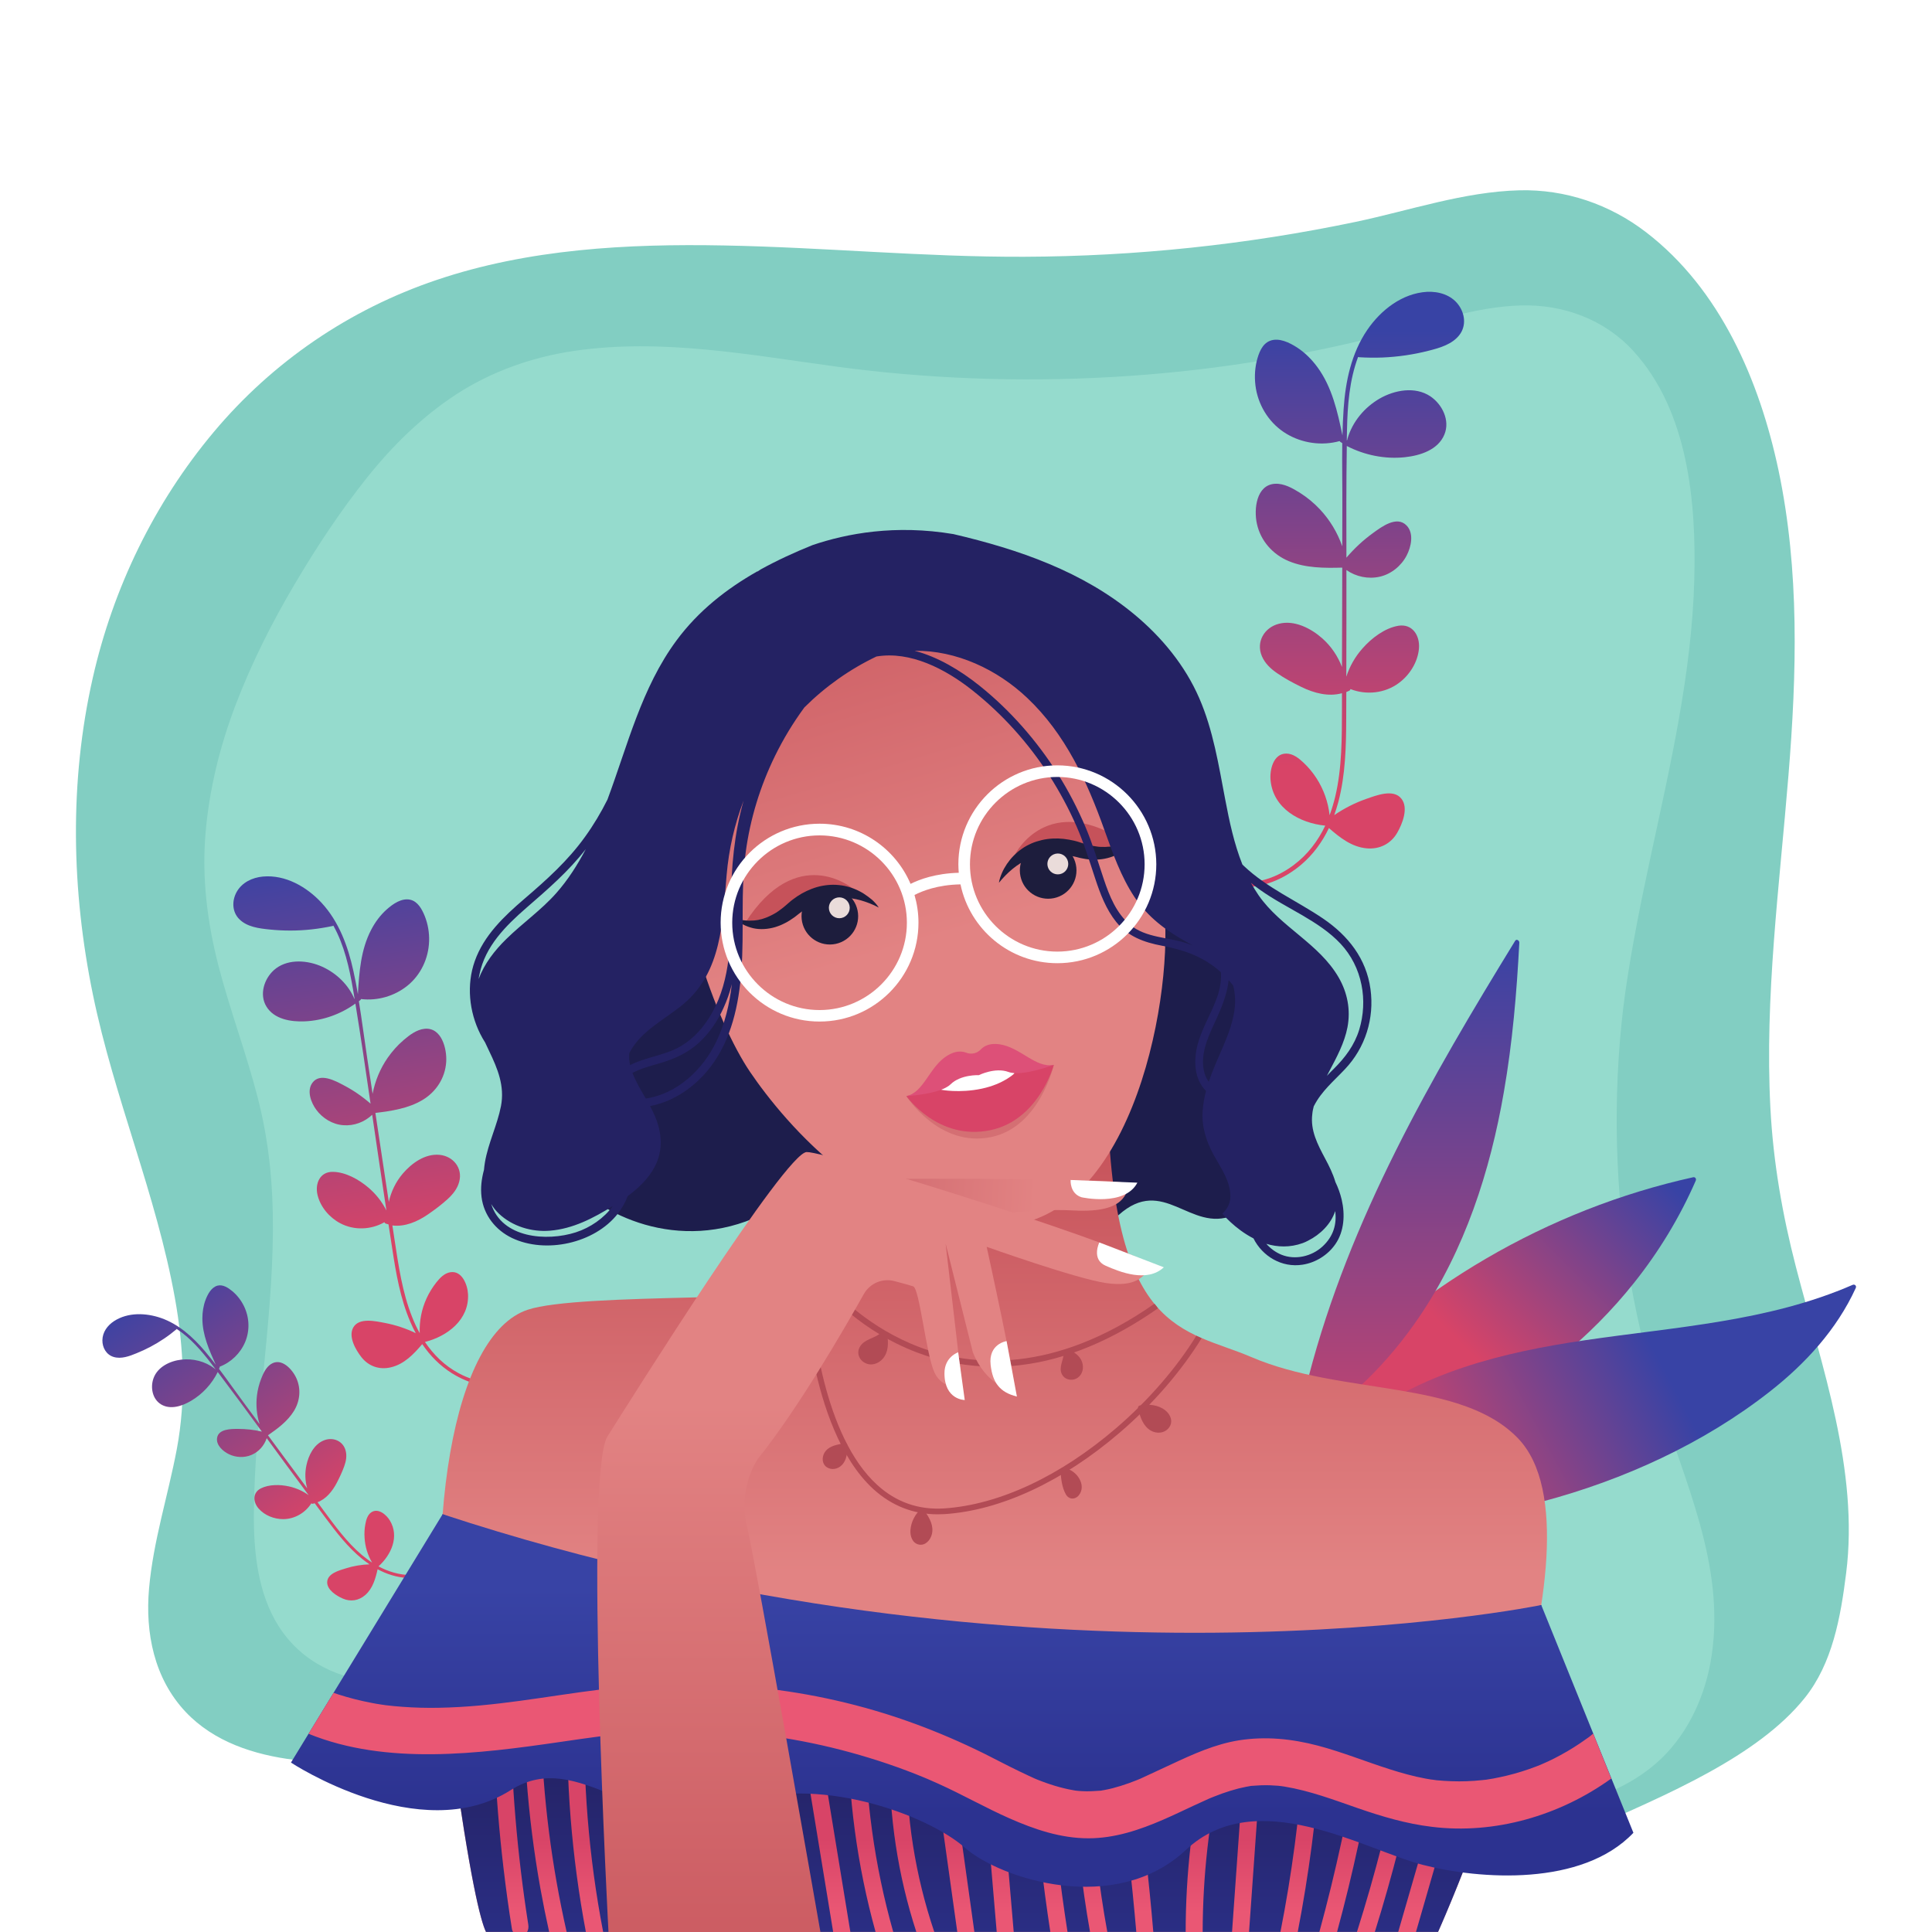 <?xml version="1.0" encoding="utf-8"?>
<!-- Generator: Adobe Illustrator 21.0.0, SVG Export Plug-In . SVG Version: 6.00 Build 0)  -->
<svg version="1.1" id="Layer_1" xmlns="http://www.w3.org/2000/svg" xmlns:xlink="http://www.w3.org/1999/xlink" x="0px" y="0px"
	 width="2000px" height="2000px" viewBox="0 0 2000 2000" style="enable-background:new 0 0 2000 2000;" xml:space="preserve">
<style type="text/css">
	.st0{fill:#FFFFFF;}
	.st1{fill:#82CEC2;}
	.st2{fill:#95DBCD;}
	.st3{fill:url(#SVGID_1_);}
	.st4{fill:url(#SVGID_2_);}
	.st5{fill:url(#SVGID_3_);}
	.st6{fill:url(#SVGID_4_);}
	.st7{fill:url(#SVGID_5_);}
	.st8{fill:url(#SVGID_6_);}
	.st9{fill:#1D1D4C;}
	.st10{fill:url(#SVGID_7_);}
	.st11{fill:url(#SVGID_8_);}
	.st12{fill:url(#SVGID_9_);}
	.st13{fill:url(#SVGID_10_);}
	.st14{fill:url(#SVGID_11_);}
	.st15{fill:#EA5774;}
	.st16{fill:#C6525A;}
	.st17{fill:#1D1D3D;}
	.st18{fill:#EADCDA;}
	.st19{fill:#D46F73;}
	.st20{fill:#D84467;}
	.st21{fill:#DD5078;}
	.st22{fill:#242263;}
	.st23{fill:#B24B55;}
	.st24{fill:url(#SVGID_12_);}
	.st25{fill:url(#SVGID_13_);}
</style>
<g>
	<rect class="st0" width="2000" height="2000"/>
	<g>
		<path class="st1" d="M1900.3,1469.2c-11.3-53.2-27.6-105.2-41.2-157.8c-14-54.1-23.5-108.6-26.4-164.5
			c-6-115.1,9.4-229.7,18.7-344.2c8.6-105,11.6-212.1-10.3-315.9c-19.6-92.6-60.2-187.4-137.1-246.4c-37.7-29-83.6-44.6-131.2-43.4
			c-57.5,1.5-113.5,20.9-169.5,32.7c-112.8,23.6-227.8,35.7-343,36.1c-103.8,0.4-207.2-9.8-310.9-11.7
			c-99.9-1.9-202.3,3.5-297.7,35.8c-90,30.4-169.4,84.5-230.5,157.4c-61.5,73.4-104.1,161.3-125.2,254.6
			c-24.4,107.6-22,220,0.2,327.8c21.9,106.5,65.7,207.2,84.9,314.3c9.3,51.6,11.6,104.6,1.9,156.3c-9.1,48.1-24.4,95.1-28.7,144.1
			c-4.1,46.1,5.3,93.1,37.8,127.7c29.4,31.2,71.1,44.5,112.5,49.7c45.5,5.7,91.4,1,136.9-3.1c58.7-5.2,117.3-11,175.8-17.2
			c21.2-2.3,42.3-4.6,63.4-7c1.2,4.6,4.4,8.6,10.2,10.4c111.9,35.7,227.9,10.1,340,45c107.6,33.5,215.4,49.6,328.2,58
			c105,7.8,186.7,29.5,283.6-13.4c83.1-36.8,176.6-75.9,225.4-136.6c28.8-35.8,37.3-83.6,43-129.2
			C1917.9,1575.3,1911.4,1521.3,1900.3,1469.2z"/>
		<path class="st2" d="M1716.4,1445.3c-28-91.5-42-182.6-42.8-277.8c-0.4-46.4,2.7-96.7,8.9-140.3c6.7-47.4,16.4-94.4,26.4-141.2
			c20.2-94,42.3-188.7,45-285.2c2.2-80.6-6.1-175.3-63.3-237.7c-29.9-32.6-72.6-48.2-116.4-46.9c-47.9,1.4-93.8,18.2-139.7,30
			c-94.2,24.2-187.1,38.6-283.6,44.1c-48.2,2.7-96.5,3.2-144.7,1.3c-24.4-0.9-48.7-2.5-73-4.6c-11.9-1-23.8-2.2-35.7-3.6
			c-5.7-0.6-11.4-1.3-17.1-2c-2.8-0.4-5.7-0.7-8.5-1.1c-0.9-0.1-6.2-0.8-6-0.8C776,367.4,685.4,350,594.6,363.2
			c-43.2,6.3-85.4,21.1-122.1,44.9c-35.6,23.2-66.2,53.3-92.6,86.4c-27.6,34.6-52.1,71.7-74.6,109.8c-23.7,40-44.6,81.5-61.2,124.9
			c-16.3,42.7-27.4,87.3-31.3,133c-4,46.6,1.8,93,13.5,138.1c11.8,45.4,28.4,89.4,40.2,134.8c12,46.4,16.3,91,16,139.5
			c-0.6,97.7-19,194.3-19.7,292c-0.3,39.7,4,83,25.9,117.2c23.6,36.9,63,55.5,106,57.5c38,1.8,76.1-8.1,112.1-19.4
			c14.8-0.1,29.6,0.5,44.3,1.5c23.6,1.7,42,4,64.4,7.9c45.9,7.9,91,19.7,135.7,32.9c91,27,180.2,59.8,272.6,82
			c95.1,22.9,192.6,36.7,290.3,41.3c48.8,2.3,97.6,2.2,146.4-0.2c47.4-2.4,95.3-6.1,142.1-14.2c42.5-7.4,85-22,116.8-52.3
			c29.3-28,46.6-67.3,52.5-107C1786,1619.3,1743.4,1533.3,1716.4,1445.3z"/>
		<linearGradient id="SVGID_1_" gradientUnits="userSpaceOnUse" x1="1709.247" y1="1205.743" x2="1518.371" y2="1396.618">
			<stop  offset="0" style="stop-color:#3843A5"/>
			<stop  offset="1" style="stop-color:#D84467"/>
		</linearGradient>
		<path class="st3" d="M1752.7,1218.7c-75.2,16.6-147.7,45.3-214.2,84.1c-66.3,38.7-126.8,87.5-178.4,144.2
			c-29,31.9-55.3,66.3-78.3,102.8c-1.7,2.7,2.5,5.1,4.2,2.5c7.6-12.1,15.7-24,24-35.7c-0.1,1.3,0.7,2.6,2.3,2.6
			c73-1.6,145.1-20.7,210.2-53.8c65.3-33.2,123.6-80.3,169.2-137.6c25.7-32.3,47.2-67.7,63.7-105.5
			C1756.3,1220.3,1754.9,1218.2,1752.7,1218.7z"/>
		<linearGradient id="SVGID_2_" gradientUnits="userSpaceOnUse" x1="1717.235" y1="1406.397" x2="1462.153" y2="1542.239">
			<stop  offset="0" style="stop-color:#3843A5"/>
			<stop  offset="1" style="stop-color:#D84467"/>
		</linearGradient>
		<path class="st4" d="M1917.8,1330.1c-87.2,38-183.3,43.5-276.3,57.2c-85.4,12.5-172.6,33.4-240.9,89
			c-30.4,24.8-55.7,55.8-71.3,91.8c-0.5-0.1-0.9-0.1-1.4-0.2c-2.9-0.4-3.1,3.9-0.5,4.8c-0.7,1.8-1.5,3.7-2.2,5.6
			c-1.1,2.9,3.6,4.2,4.7,1.3c0.8-2.1,1.6-4.2,2.4-6.2c88.2,10.6,178.2,3.9,264-18.9c84.3-22.4,167.2-60.1,236-114.1
			c36.7-28.8,69.1-64.1,88.7-106.9C1922.2,1331.2,1920.1,1329.1,1917.8,1330.1z"/>
		<linearGradient id="SVGID_3_" gradientUnits="userSpaceOnUse" x1="1436.272" y1="972.953" x2="1436.272" y2="1567.221">
			<stop  offset="0" style="stop-color:#3843A5"/>
			<stop  offset="1" style="stop-color:#D84467"/>
		</linearGradient>
		<path class="st5" d="M1572.8,975.8c0.1-2.1-2.9-4.2-4.3-1.9c-43.7,71.2-86.5,143-123.8,217.8c-37.2,74.5-68.8,152-89.8,232.7
			c-4.6,17.6-8.6,35.3-12.1,53.1c-13.4,7.7-27.3,14.6-41.7,20.3c-2.9,1.2-1.1,5.7,1.8,4.5c13.4-5.3,26.2-11.5,38.7-18.5
			c-5,26.7-8.7,53.7-11,80.8c-0.3,3.1,4.6,3.8,4.8,0.7c2.4-28.5,6.3-56.7,11.7-84.7c49-28.9,90.2-70.3,122.2-117.5
			c47.1-69.5,73.3-150.5,87.5-232.7C1565.7,1079.3,1570.1,1027.6,1572.8,975.8z"/>
		
			<linearGradient id="SVGID_4_" gradientUnits="userSpaceOnUse" x1="419.746" y1="886.705" x2="419.746" y2="1299.616" gradientTransform="matrix(0.989 -0.146 0.146 0.989 -197.792 61.583)">
			<stop  offset="0" style="stop-color:#3843A5"/>
			<stop  offset="1" style="stop-color:#D84467"/>
		</linearGradient>
		<path class="st6" d="M540.8,1424.8c-21,11.1-45.7,7.7-66.1-3.3c-14.5-7.8-25.9-19.1-34.8-32.3c23.3-5.9,45.9-23.1,44.6-49.5
			c-0.5-9.7-6.2-24.6-18.3-22.7c-6.3,1-11,6.1-14.7,10.8c-3.9,5-7.3,10.5-9.9,16.2c-5.2,11.3-7.6,23.7-7.1,36.1
			c-2.9-5.2-5.5-10.7-7.7-16.3c-10.4-25.9-14.3-53.9-18.5-81.3c-0.7-4.6-1.4-9.2-2.1-13.9c13.1,1.6,26-4,36.9-11.5
			c7.1-4.9,14.2-10.2,20.5-16c5.3-4.9,10-10.7,11.8-17.9c3.7-14-6.2-26.3-20.3-27.7c-15-1.5-29.1,8.7-38.3,19.6
			c-7.1,8.4-12,18.5-14.3,29.2c-2.8-18.5-5.6-37.1-8.4-55.6c-1.8-12.2-3.7-24.4-5.5-36.6c16.6-2,34-4.6,48.6-13.3
			c14.2-8.4,23.6-22.8,24.7-39.4c0.9-13.6-4.7-36.1-22.3-34.4c-8.3,0.8-15.7,6.5-21.8,11.7c-6.2,5.3-11.7,11.5-16.4,18.2
			c-7.8,11.2-13.1,24-15.7,37.4c-1.8-12.2-3.7-24.4-5.5-36.5c-3-19.7-5.5-39.6-8.7-59.3c0.5-0.4,1-0.8,1.5-1.2
			c0.4-0.3,0.6-0.7,0.7-1.1c17.2,2.1,34.9-3.1,48.3-14c13.7-11.2,21.6-28.1,22.2-45.8c0.3-8.9-1.2-17.8-4.5-26.1
			c-2.8-6.9-7.1-15.1-15-16.9c-8.9-2-17.9,4.3-24.2,9.9c-6.7,5.9-12.1,13.2-16.2,21.1c-10.8,20.5-12.5,44-13.8,66.8
			c-1.4-8.1-2.9-16.2-4.7-24.2c-5.6-25.5-14.9-50.9-32.9-70.4c-15.3-16.5-37.4-29.3-60.7-27.2c-11,1-21.8,6.1-27.3,16.1
			c-5,9.1-4.7,20.7,3,28.2c8,7.9,20.3,9.4,31,10.5c14.5,1.5,29.2,1.5,43.7-0.1c7.3-0.8,14.5-2,21.7-3.5c0.3-0.1,0.6-0.2,0.8-0.4
			c11.3,20.3,16.5,43.6,20.4,66.3c0.5,3.2,1.1,6.4,1.6,9.6c-0.2-0.3-0.4-0.5-0.7-0.8c0-0.3-0.1-0.5-0.2-0.8
			c-7-15.1-20.2-26.9-35.6-33c-15-5.9-34.4-6.6-47.1,4.8c-10.1,9.1-15.2,25.2-7.8,37.5c8,13.4,25.5,16.1,39.7,15.5
			c18.9-0.8,37.2-7.4,52.5-18.4c5.6,34.5,10.7,69,15.7,103.6c-8.5-7.4-17.9-13.9-27.9-19.1c-8.7-4.6-24.5-13.2-32.3-2.5
			c-6.1,8.3-1.4,20.6,4,27.9c6.5,8.9,16.9,15.2,27.9,16c11.1,0.9,22-3.2,30-10.8c2.3,16.1,4.7,32.2,7.1,48.3
			c2.5,16.9,5.1,33.8,7.6,50.8c-4.6-9.2-11.1-17.4-19-24c-9.7-8.2-23.3-15.8-36.3-16c-13.5-0.3-18.8,12.1-16,23.9
			c3,12.5,12.3,23.4,23.5,29.3c14.3,7.6,31.9,6.9,45.8-1.1c0.1,0.6,0.5,1.1,1.2,1.4c1,0.3,2,0.6,3,0.9c1.2,8.3,2.5,16.5,3.8,24.8
			c3.9,25.8,8.4,51.9,18.7,76c1.7,4,3.6,8,5.7,11.8c-10.1-4.9-20.9-8.5-32-10.6c-9.5-1.8-26.7-5.9-32.7,4.7
			c-5.4,9.6,2.6,23.3,8.5,30.8c7.5,9.5,18.8,13.3,30.6,10.4c13.7-3.3,23.5-13.6,32.3-24c8.1,12,18.3,22.4,30.9,30.3
			c17.8,11,39.8,17.1,60.5,11.9c5-1.2,9.7-3.1,14.2-5.5C544.7,1427.3,543.1,1423.6,540.8,1424.8z"/>
		
			<linearGradient id="SVGID_5_" gradientUnits="userSpaceOnUse" x1="279.218" y1="1263.86" x2="279.218" y2="1566.296" gradientTransform="matrix(0.806 -0.592 0.592 0.806 -816.933 468.623)">
			<stop  offset="0" style="stop-color:#3843A5"/>
			<stop  offset="1" style="stop-color:#D84467"/>
		</linearGradient>
		<path class="st7" d="M469.3,1610c-9.8,14.4-26.9,20.7-43.9,20.5c-12-0.1-23.3-3.5-33.6-9c13.1-11.8,21.8-30.7,11.9-47.3
			c-3.6-6.1-12.4-13.8-19.7-8.4c-3.7,2.8-5,7.7-5.8,12.1c-0.9,4.6-1.1,9.3-0.8,13.9c0.5,9.1,3.2,18,7.8,25.8
			c-3.7-2.4-7.2-5.1-10.6-7.9c-15.6-13.2-27.7-30-39.8-46.3c-2-2.8-4.1-5.5-6.1-8.3c9-3.4,15.4-11.5,19.9-20
			c2.9-5.6,5.7-11.5,7.8-17.4c1.8-5,2.8-10.4,1.5-15.6c-2.4-10.3-13-14.9-22.7-11c-10.2,4.1-15.9,15.6-18,25.8
			c-1.7,7.9-1.4,16.1,0.8,23.8c-8.2-11-16.3-22.1-24.5-33.1c-5.4-7.3-10.7-14.6-16.1-21.8c10.1-7,20.4-14.6,26.9-25.2
			c6.3-10.3,7.5-22.8,2.5-33.9c-4.1-9.1-15.4-21.7-26.3-14.6c-5.1,3.3-8,9.6-10.1,15.1c-2.2,5.6-3.7,11.5-4.4,17.4
			c-1.2,9.9-0.3,20,2.7,29.6c-5.4-7.3-10.7-14.5-16.1-21.8c-8.7-11.7-17.1-23.8-25.9-35.4c0.2-0.4,0.4-0.8,0.6-1.3
			c0.1-0.3,0.2-0.6,0.1-0.9c11.8-4.5,21.5-13.9,26.4-25.6c5-12,4.4-25.6-1.3-37.2c-2.9-5.9-6.9-11.1-11.9-15.3
			c-4.2-3.5-9.8-7.3-15.5-5.8c-6.4,1.8-10.1,8.9-12.3,14.7c-2.3,6.1-3.3,12.7-3.3,19.2c0,17,7,32.8,13.9,48
			c-3.7-4.8-7.4-9.5-11.3-14.1c-12.4-14.6-27.1-27.9-45.4-34.3c-15.6-5.4-34.3-6.1-48.6,3.2c-6.8,4.4-12,11.4-12.1,19.8
			c-0.1,7.6,4,15,11.6,17.3c7.9,2.4,16.4-0.8,23.7-3.8c9.9-4,19.4-9,28.3-15c4.5-3,8.7-6.2,12.9-9.7c0.2-0.2,0.3-0.3,0.4-0.5
			c14.2,9.3,25.6,22.6,35.9,36c1.5,1.9,2.9,3.8,4.3,5.7c-0.2-0.1-0.5-0.2-0.7-0.3c-0.1-0.2-0.2-0.3-0.4-0.5
			c-9.7-7.4-22.3-10.5-34.3-9.1c-11.7,1.3-24.6,7.5-28.8,19.3c-3.4,9.4-1.2,21.5,7.8,27c9.8,5.9,22,1.7,31-3.6
			c11.9-7,21.6-17.5,27.7-29.9c15.4,20.4,30.6,41,45.7,61.7c-8.1-1.9-16.3-2.8-24.6-2.8c-7.2,0-20.4-0.1-21.8,9.4
			c-1.1,7.5,6.2,13.8,12.1,16.7c7.3,3.6,16.1,4,23.6,0.8c7.5-3.2,13.1-9.6,15.7-17.3c7,9.6,14.1,19.2,21.1,28.8
			c7.4,10.1,14.9,20.2,22.3,30.2c-6.1-4.4-13.1-7.5-20.5-9.1c-9.1-2-20.5-2.2-29,2.1c-8.8,4.5-8.1,14.3-2.2,20.9
			c6.2,7.1,16,10.9,25.3,10.9c11.8,0,23-6.5,29.2-16.4c0.3,0.3,0.7,0.6,1.3,0.5c0.8-0.1,1.5-0.3,2.2-0.5c3.6,4.9,7.3,9.8,10.9,14.7
			c11.4,15.3,23.2,30.7,38.1,42.8c2.5,2,5.1,3.9,7.7,5.7c-8.3,0.3-16.4,1.6-24.3,4.1c-6.8,2.1-19.3,5.3-19.5,14.3
			c-0.2,8.1,9.7,14.2,16.1,17c8.1,3.6,16.7,2.2,23.4-3.7c7.7-6.8,10.5-16.9,12.7-26.6c9.4,5,19.5,8.3,30.4,9
			c15.3,1,31.6-2.6,43.2-13c2.8-2.5,5.2-5.3,7.3-8.4C472.7,1610.2,470.4,1608.4,469.3,1610z"/>
		<linearGradient id="SVGID_6_" gradientUnits="userSpaceOnUse" x1="1390.323" y1="342.104" x2="1390.323" y2="793.393">
			<stop  offset="0" style="stop-color:#3843A5"/>
			<stop  offset="1" style="stop-color:#D84467"/>
		</linearGradient>
		<path class="st8" d="M1266.4,914.2c5.3,1.9,10.8,3.1,16.4,3.7c23.4,2.3,46.5-7.9,64.1-22.7c12.5-10.6,21.9-23.6,28.8-38
			c11.3,9.9,23.6,19.6,39.1,21c13.3,1.2,25.1-4.7,31.7-16.3c5.2-9.1,11.8-25.4,4.3-35c-8.2-10.7-26.3-3.4-36.4,0.1
			c-11.8,4.1-22.9,9.8-33.2,16.8c1.6-4.5,3-9.1,4.3-13.8c7.3-28,8-57.2,8.1-86c0-9.2,0.1-18.4,0.1-27.6c1-0.4,2.1-0.9,3.1-1.4
			c0.8-0.4,1.1-1,1.1-1.7c16.5,6.5,35.8,4.4,50.1-6.2c11.3-8.3,19.7-21.7,20.9-35.8c1.1-13.3-6.7-25.9-21.4-23.5
			c-14.1,2.4-27.8,12.9-37,23.4c-7.6,8.5-13.3,18.5-16.8,29.3c0-18.9,0.1-37.7,0.1-56.6c0-17.9,0-35.9,0-53.8
			c9.9,6.9,22.5,9.6,34.5,6.9c11.9-2.7,22.3-11.2,27.9-22c4.6-8.9,7.8-23-0.2-31.1c-10.2-10.4-26,1.6-34.8,8
			c-10.1,7.3-19.3,15.9-27.4,25.4c-0.1-38.5-0.2-77.1,0.4-115.6c18.4,9.5,39.5,13.8,60.2,11.6c15.7-1.7,34.2-7.5,40.8-23.4
			c6.1-14.6-2.1-31.3-14.6-39.7c-15.7-10.4-36.8-6.5-52.2,2.3c-15.9,9.1-28.4,24.1-33.5,41.7c-0.1,0.3-0.1,0.6-0.1,0.9
			c-0.2,0.3-0.4,0.6-0.6,0.9c0.1-3.6,0.1-7.2,0.2-10.8c0.5-25.4,2.5-51.7,11.5-75.7c0.3,0.1,0.6,0.2,1,0.3
			c8.1,0.5,16.2,0.6,24.2,0.3c16.1-0.7,32.1-3,47.7-7c11.5-2.9,24.6-6.6,32.1-16.5c7.2-9.5,5.6-22.1-1.3-31.3
			c-7.5-10-20.2-13.8-32.4-13.2c-25.7,1.5-47.8,18.9-61.8,39.4c-16.5,24.2-22.6,53.3-24.5,82.1c-0.6,9-1,18.1-1.2,27.1
			c-5.1-24.6-10.8-50-25.9-70.6c-5.8-7.9-12.8-15-21.1-20.4c-7.8-5-18.7-10.5-28-6.9c-8.3,3.2-11.7,12.9-13.7,20.8
			c-2.3,9.5-2.5,19.5-0.8,29.2c3.5,19.2,14.9,36.3,31.6,46.3c16.4,9.8,36.6,12.6,55,7.5c0.2,0.4,0.5,0.8,0.9,1
			c0.6,0.4,1.2,0.7,1.8,1.1c-0.3,22.1,0.2,44.2,0.1,66.1c0,13.6-0.1,27.2-0.1,40.8c-4.9-14.2-12.8-27.3-23.1-38.3
			c-6.2-6.6-13.2-12.4-20.8-17.2c-7.5-4.7-16.5-9.8-25.7-9.3c-19.5,1.1-22,26.5-18.8,41.2c3.8,17.9,16.5,32.1,33.3,39
			c17.3,7.1,36.7,7.1,55.1,6.6c0,13.6-0.1,27.2-0.1,40.9c-0.1,20.7-0.1,41.3-0.2,62c-4.3-11.3-11.2-21.5-20.3-29.6
			c-11.7-10.4-28.9-19.3-44.9-15.2c-15.2,3.8-24,18.8-17.7,33.6c3.2,7.5,9.2,13.1,15.8,17.6c7.8,5.4,16.4,10,25,14.2
			c13.1,6.4,28,10.4,42.1,6.5c0,5.2,0,10.3,0,15.5c-0.1,30.6,0.1,61.8-7,91.7c-1.6,6.5-3.5,12.9-5.8,19.1
			c-1.5-13.6-6.1-26.7-13.6-38.3c-3.8-5.9-8.3-11.3-13.4-16.1c-4.8-4.5-10.8-9.4-17.8-9.4c-13.6-0.1-17.4,17.2-16.3,27.8
			c2.8,29,30.2,44.2,56.6,46.8c-7.6,15.9-18.2,30-32.8,40.9c-20.4,15.3-46.8,23-71.6,14.2C1264.9,909,1263.7,913.3,1266.4,914.2z"/>
		<g>
			<path class="st9" d="M766.5,745.3c0,6.6-87.6,216.7-87.6,216.7l-76.8,118.6c0,0-46.9,97-14.8,136.8s115.2,80.9,200.7,40.4
				s107.2,42.4,190.4,37.6c83.2-4.8,133.2,4,179.6-37.6s74,18.5,118.4,0.4c44.4-18,63.6-184.8,66-188.4
				c2.4-3.6-58.8-130.9-58.8-130.9l-163.2-274.8l-293.6-28.7L766.5,745.3z"/>
			<linearGradient id="SVGID_7_" gradientUnits="userSpaceOnUse" x1="1028.471" y1="1629.532" x2="1028.471" y2="1174.327">
				<stop  offset="0" style="stop-color:#E28383"/>
				<stop  offset="1" style="stop-color:#C6525A"/>
			</linearGradient>
			<path class="st10" d="M1571.4,1488.9c-59.3-61.5-182.4-43.9-276.1-84.1c-69.4-29.8-145.7-21.8-149-276.5l-294.5,44.5
				c0,0,40.6,142.3,15.2,158.8s-266.9,6.1-320.9,24.3c-76.4,25.7-111.1,217.4-78.1,455.6c18.5,133.1,29.2,176.3,35.1,188.5h13.7l0,0
				h971.8C1488.7,2000,1671.7,1593,1571.4,1488.9z"/>
			<linearGradient id="SVGID_8_" gradientUnits="userSpaceOnUse" x1="1025.494" y1="1809.59" x2="1025.494" y2="2069.45">
				<stop  offset="0" style="stop-color:#242263"/>
				<stop  offset="1" style="stop-color:#2C3290"/>
			</linearGradient>
			<path class="st11" d="M458.2,1567.5c-5.5,70.3-2.7,153.8,9.8,243.9c18.5,133.1,29.2,176.3,35.1,188.5h6.3h12.1h967.2
				c0,0,83.5-185.7,106.8-338.4C1106.8,1859.3,503.1,1588.3,458.2,1567.5z"/>
			<linearGradient id="SVGID_9_" gradientUnits="userSpaceOnUse" x1="1011.195" y1="1903.737" x2="1011.195" y2="1980.109">
				<stop  offset="0" style="stop-color:#D84467"/>
				<stop  offset="1" style="stop-color:#EA5774"/>
			</linearGradient>
			<path class="st12" d="M924.7,2000h-18.3c-19.1-68.9-28.7-140.3-28.4-211.8c0-11.4,17.7-11.4,17.6,0
				C895.4,1859.9,905.2,1931.1,924.7,2000z M846.3,1792.3c-0.8-4.7-6.6-7.3-10.9-6.2c-5,1.4-6.9,6.1-6.2,10.9
				c11.1,67.7,22.2,135.3,33.3,203h17.8C869,1930.8,857.7,1861.6,846.3,1792.3z M1034.6,1826.4c-1-11.2-18.6-11.3-17.6,0
				c4.9,57.9,9.9,115.7,14.8,173.6h17.6C1044.4,1942.1,1039.5,1884.3,1034.6,1826.4z M1087.3,1846c-0.8-11.3-18.5-11.3-17.6,0
				c3.9,51.5,9.8,102.9,17.6,154h17.8C1097.1,1948.9,1091.2,1897.5,1087.3,1846z M983.4,1818.9c-0.7-4.7-6.7-7.3-10.9-6.2
				c-5.1,1.4-6.8,6.1-6.2,10.9c8.2,58.8,16.4,117.6,24.7,176.5h17.7C1000.3,1939.6,991.9,1879.2,983.4,1818.9z M938.6,1818
				c0.2-11.4-17.5-11.4-17.6,0c-0.9,61.7,8.5,123.4,27.6,182h18.6C947.4,1941.5,937.7,1879.9,938.6,1818z M546.9,1992.5
				c-11.5-73.2-17.7-147.2-18.6-221.3c-0.2-21.3,0-42.7,0.6-64c0.3-11.4-17.3-11.3-17.6,0c-2.2,75.6,1,151.3,9.9,226.4
				c2.5,21.3,5.4,42.5,8.8,63.6c0.2,1,0.6,2,1.2,2.8h14.4C546.9,1997.9,547.3,1995.2,546.9,1992.5z M605.3,1763.4
				c0.3-11.4-17.3-11.3-17.6,0c-2.3,79.3,4.1,158.7,18.8,236.6h17.9C609.4,1922.1,603,1842.7,605.3,1763.4z M560.1,1790.6
				c-0.6-21.7-0.5-43.5,0.1-65.2c0.4-11.4-17.3-11.3-17.6,0c-2.4,77,3.3,154.2,16.9,230c2.7,14.9,5.7,29.8,9,44.6h18.1
				C571,1931.2,562.1,1861.1,560.1,1790.6z M1423.9,1815.3c0.8-4.7-1.2-9.5-6.2-10.9c-4.2-1.2-10.1,1.4-10.9,6.2
				c-10.3,63.8-24,127-41,189.4h18.3C1400.6,1939.2,1413.9,1877.5,1423.9,1815.3z M1468.6,1822.2c2.2-11.1-14.8-15.8-17-4.7
				c-12.3,61.6-28,122.6-46.9,182.5h18.5C1441.4,1941.6,1456.6,1882.3,1468.6,1822.2z M1511.4,1842.1c3.2-10.9-13.9-15.6-17-4.7
				c-15.7,54.2-31.3,108.4-47,162.6h18.4C1481,1947.4,1496.2,1894.8,1511.4,1842.1z M1367,1819.7c0.8-11.3-16.9-11.3-17.6,0
				c-4.2,60.6-12.2,120.8-23.9,180.3h17.9C1354.9,1940.4,1362.8,1880.2,1367,1819.7z M1305.9,1818c0.8-11.3-16.8-11.3-17.6,0
				c-4.3,60.7-8.6,121.3-12.9,182h17.6C1297.3,1939.3,1301.6,1878.7,1305.9,1818z M1129.2,1851.1c-0.6-11.3-18.2-11.4-17.6,0
				c2.5,49.9,8.1,99.7,16.8,148.9h17.9C1137.3,1950.8,1131.7,1901.1,1129.2,1851.1z M1174.9,1833.8c-0.7-4.7-6.7-7.3-10.9-6.2
				c-5.1,1.4-6.8,6.1-6.2,10.9c7.7,53.7,13.8,107.5,18.5,161.5h17.6C1189.2,1944.4,1182.8,1889,1174.9,1833.8z M1264.3,1828.3
				c2.5-11.1-14.5-15.8-17-4.7c-13.2,57.9-19.9,117.1-19.9,176.4h17.6C1245.1,1942.3,1251.5,1884.7,1264.3,1828.3z"/>
			<linearGradient id="SVGID_10_" gradientUnits="userSpaceOnUse" x1="973.022" y1="970.186" x2="834.605" y2="500.436">
				<stop  offset="0" style="stop-color:#E28383"/>
				<stop  offset="1" style="stop-color:#C6525A"/>
			</linearGradient>
			<path class="st13" d="M1032.8,592.3c-97.8-33-206.2-2.4-272.7,73.9c-31.1,35.6-58.5,81.7-61.4,134.7
				c-6.9,127.5,43.5,258.3,77.8,308.8c34.3,50.6,138.4,178,272.3,158.3c133.9-19.8,169.3-265,154.5-339.7s-38.9-284.5-159-331.8
				C1040.5,595,1036.6,593.6,1032.8,592.3z"/>
			<linearGradient id="SVGID_11_" gradientUnits="userSpaceOnUse" x1="996.042" y1="1642.926" x2="996.042" y2="1877.559">
				<stop  offset="0" style="stop-color:#3843A5"/>
				<stop  offset="1" style="stop-color:#2C3290"/>
			</linearGradient>
			<path class="st14" d="M458.2,1567.5l-157,257.1c0,0,133.4,88.2,227.2,28.7c72.5-46.1,132.2,53.3,229.4,15.4
				c86.8-33.8,203.1,10.6,240.6,43.7c37.5,33.1,156.5,71,229.3,2.6c72.8-68.4,185.3,0,244.8,15.4s165.4,22.7,218.4-33.1l-95.4-235.8
				C1595.5,1661.6,1071.7,1769.2,458.2,1567.5z"/>
			<g>
				<path class="st15" d="M1649.3,1794.6c-1,0.8-1.9,1.6-2.9,2.4c0,0-0.1,0.1-0.1,0.1c-1.3,1-2.6,2-4,2.9
					c-8.6,6.2-17.6,11.9-26.9,16.9c-4.2,2.3-8.5,4.5-12.8,6.5c-2.4,1.1-4.8,2.2-7.2,3.2c-0.1,0-0.1,0.1-0.2,0.1
					c-1.6,0.6-3.2,1.3-4.8,1.9c-9.9,3.8-20.1,7-30.4,9.5c-4.7,1.1-9.3,2.1-14,3c-2.6,0.5-5.3,0.9-7.9,1.3c0.1,0,0.1,0,0.2,0
					c-0.1,0-0.1,0-0.2,0c-0.1,0-0.1,0-0.2,0c-0.5,0.1-1.4,0.2-2,0.2c-0.6,0.1-1.2,0.1-1.8,0.2c-10.5,1.1-21.1,1.5-31.7,1.1
					c-5.1-0.2-10.2-0.5-15.3-1c-1.6-0.2-9.3-1.4-3.7-0.4c-2.7-0.5-5.4-0.9-8.1-1.4c-12.3-2.3-24.5-5.7-36.4-9.5
					c-24.9-7.9-49.2-17.8-74.5-24.5c-27-7.1-54.4-9.9-82-5.5c-24.4,3.9-47.4,14.3-69.6,24.7c-10.7,5-21.4,9.9-32.1,14.9
					c-0.2,0.1-0.3,0.1-0.4,0.2c0,0,0,0-0.1,0c-1,0.4-2.1,0.9-3.1,1.3c-2.8,1.1-5.6,2.2-8.4,3.2c-5.6,2-11.3,3.8-17.1,5.3
					c-2.9,0.7-5.8,1.4-8.7,1.9c-1.1,0.2-2.2,0.3-3.3,0.6c-0.1,0-0.1,0-0.2,0c0,0,0,0,0,0c-6.4,0.4-12.6,0.9-19,0.5
					c-2.4-0.1-4.8-0.3-7.2-0.6c-0.6-0.1-1.9-0.3-2.2-0.4c-1.6-0.3-3.2-0.6-4.8-0.9c-6.5-1.4-12.8-3.1-19.1-5.2
					c-2.8-0.9-5.5-1.9-8.2-2.9c-1.6-0.6-3.1-1.2-4.7-1.8c-0.3-0.1-2.2-0.9-3.1-1.3c-0.7-0.3-1.6-0.7-1.5-0.7
					c-1.5-0.7-3.1-1.4-4.6-2.1c-3.5-1.6-6.9-3.2-10.3-4.9c-11.8-5.7-23.4-11.8-35.1-17.7c-24.6-12.2-49.9-23.1-75.7-32.4
					c-102.6-37.1-212.9-47.9-320.9-34.5c-58.3,7.2-110.6,18.1-169.4,19.1c-12.3,0.2-24.5-0.1-36.8-1c-5.9-0.4-11.8-1-17.7-1.7
					c-0.1,0-0.7-0.1-1.3-0.2c-0.9-0.1-2.5-0.4-2.8-0.4c-3.5-0.5-7-1.1-10.5-1.8c-11.5-2.2-23-5.1-34.2-8.7c-1.7-0.5-3.3-1.1-5-1.7
					l-25.9,42.4c80.7,32.8,175.8,20.8,260.3,8.5c6.9-1,13.8-2,20.7-3c8.6-1.2,12.1-1.7,19.8-2.7c14.2-1.8,28.5-3.3,42.8-4.4
					c27.1-2,54.2-2.4,81.3-1c28.2,1.4,51.5,4.1,76.9,8.6c26.7,4.7,53.1,11.1,79.1,19.1c12.8,3.9,25.4,8.2,37.9,12.9
					c6,2.3,12.1,4.6,18,7.1c1.5,0.6,3,1.2,4.5,1.9c0.4,0.2,0.9,0.4,1.6,0.7c3.2,1.4,6.3,2.8,9.5,4.2c24.8,11.2,48.4,24.7,73.3,35.7
					c25.9,11.4,52.9,20.6,81.6,20.6c27.3,0,52.8-8.6,77.5-19.3c10.8-4.7,21.4-9.8,32.1-14.8c5.2-2.4,10.4-4.8,15.6-7.1
					c0.3-0.1,1.1-0.5,1.7-0.7c1-0.4,2-0.8,3-1.2c2.8-1.1,5.6-2.2,8.4-3.2c5.6-2,11.4-3.8,17.2-5.3c2.5-0.6,5.1-1.2,7.7-1.7
					c1.5-0.3,3-0.5,4.4-0.8c0.2,0,0.3-0.1,0.5-0.1c0.3,0,0.7-0.1,1.1-0.1c6.2-0.5,12.3-0.8,18.5-0.6c2.9,0.1,5.7,0.3,8.6,0.5
					c1.2,0.1,2.3,0.2,3.5,0.4c0.5,0.1,3,0.4,3.4,0.5c26.1,4.3,50.9,13.7,75.7,22.3c25.1,8.7,50.1,16.1,76.5,19.3
					c65.3,8.1,132.7-11.6,185.9-50L1649.3,1794.6z M960.4,1841.6C959.7,1841.3,959.1,1841,960.4,1841.6L960.4,1841.6z
					 M1595.9,1826.5C1597,1826.1,1598.3,1825.6,1595.9,1826.5L1595.9,1826.5z M1646.2,1797.2
					C1643.3,1799.5,1645.3,1797.9,1646.2,1797.2L1646.2,1797.2z"/>
				<path class="st15" d="M1538.1,1842.4c-2.7,0.3-2.8,0.3-2.2,0.2C1536.6,1842.6,1537.3,1842.5,1538.1,1842.4
					C1538.1,1842.4,1538.1,1842.4,1538.1,1842.4z"/>
			</g>
			<g>
				<path class="st16" d="M771.5,955.2l17.8-3.7l18.4-3.8l19.1-15l27.4-11.1l28-2.2C882.2,919.4,824.9,871.9,771.5,955.2z"/>
				<path class="st16" d="M1051,884.1l26.6-9.2l29.5-0.8l23.5,6.1l18.4-3.8l17.8-3.7C1084.6,817.6,1051,884.1,1051,884.1z"/>
				<g>
					<path class="st17" d="M894.3,925.2c-6.1-3.9-13.1-6.7-20.4-8.2c-1.8-0.4-3.7-0.6-5.6-0.8c-1.9-0.2-3.8-0.3-5.7-0.3
						c-3.8,0-7.6,0.4-11.4,1.1c-7.5,1.4-14.6,4.3-21.1,7.9c-3.2,1.8-6.3,3.9-9.2,6.1c-0.7,0.5-1.5,1.1-2.2,1.7
						c-0.7,0.6-1.4,1.2-2.1,1.8l-3.8,3.3c-0.6,0.5-1.2,1-1.8,1.5c-0.6,0.5-1.2,1-1.8,1.4c-1.2,0.9-2.4,1.8-3.7,2.7
						c-1.2,0.9-2.5,1.7-3.8,2.4l-2,1.1c-0.7,0.4-1.3,0.7-2,1c-5.4,2.7-11.2,4.5-17.4,5c-6.2,0.5-12.8-0.1-19.4-2.3
						c2.3,2.7,5.3,4.8,8.5,6.5c3.2,1.7,6.7,2.9,10.4,3.8c7.3,1.6,15.2,1,22.5-1.1c0.9-0.3,1.8-0.6,2.7-0.9l2.7-1
						c1.7-0.8,3.5-1.5,5.1-2.4c3.4-1.7,6.5-3.8,9.5-5.9c0.7-0.5,1.5-1.1,2.2-1.7l1.9-1.5c1.2-1,2.5-1.9,3.8-2.8
						c2.5-1.8,5.1-3.5,7.8-5c2.6-1.6,5.4-2.9,8.1-4.1c2.8-1.2,5.6-2.2,8.5-3c5.7-1.6,11.7-2.5,17.8-2.3c6.1,0.1,12.4,1.1,18.6,2.8
						c6.3,1.8,12.5,4.2,18.7,7.5c-1.9-3-4.3-5.6-6.9-8C900.3,929.4,897.4,927.2,894.3,925.2z"/>
					
						<ellipse transform="matrix(0.979 -0.205 0.205 0.979 -175.904 195.66)" class="st17" cx="858.5" cy="948.7" rx="29.3" ry="29.3"/>
					
						<ellipse transform="matrix(0.979 -0.205 0.205 0.979 -173.92 197.487)" class="st18" cx="868.3" cy="940" rx="10.8" ry="10.8"/>
				</g>
				<g>
					<path class="st17" d="M1139.9,876.7c-0.8-0.1-1.5-0.1-2.3-0.1l-2.2-0.3c-1.5-0.2-3-0.4-4.5-0.7c-1.5-0.3-3-0.7-4.5-1
						c-0.7-0.2-1.5-0.4-2.2-0.6c-0.7-0.2-1.5-0.4-2.2-0.7l-4.7-1.5c-0.9-0.3-1.7-0.5-2.6-0.8c-0.9-0.3-1.8-0.5-2.7-0.7
						c-3.6-0.8-7.2-1.5-10.9-1.9c-7.4-0.8-15.1-0.5-22.5,1.2c-3.7,0.9-7.4,2-10.8,3.5c-1.7,0.8-3.5,1.6-5.1,2.5
						c-1.6,0.9-3.3,1.9-4.8,3c-6.2,4.3-11.4,9.7-15.5,15.7c-2,3-3.8,6.1-5.2,9.4c-1.4,3.3-2.6,6.6-3.1,10.1
						c4.4-5.4,9.1-10.2,14.1-14.3c5-4.1,10.3-7.5,15.9-10c5.6-2.6,11.4-4.2,17.3-5c3-0.4,5.9-0.6,9-0.6c3,0,6,0.1,9.1,0.5
						c3,0.3,6.1,0.8,9.1,1.5c1.5,0.3,3.1,0.6,4.6,1l2.4,0.6c0.9,0.2,1.8,0.5,2.7,0.7c3.6,0.8,7.3,1.4,11.1,1.6
						c1.9,0.2,3.8,0.1,5.7,0.1l2.8-0.2c0.9-0.1,1.9-0.2,2.8-0.3c7.5-1,15-3.7,21.1-8c3-2.2,5.8-4.7,8-7.6c2.2-2.8,4.1-6,5.2-9.3
						c-5.2,4.7-11,7.9-16.9,9.9C1151.9,876.3,1145.9,877,1139.9,876.7z"/>
					
						<ellipse transform="matrix(0.979 -0.205 0.205 0.979 -161.46 240.906)" class="st17" cx="1084.5" cy="901.4" rx="29.3" ry="29.3"/>
					
						<ellipse transform="matrix(0.979 -0.205 0.205 0.979 -159.876 242.806)" class="st18" cx="1094.5" cy="894.7" rx="10.8" ry="10.8"/>
				</g>
			</g>
			<g>
				<path class="st19" d="M1057.8,1098.3l-28.5-13.4l-16.5,25.4l-25.4-16.5l-20.6,23.8l-12.6,13.7l-15.9,3.4
					c0,0,33.8,53.8,88.1,42.3c50.1-10.6,64.5-74.6,64.5-74.6l-15.9,3.4L1057.8,1098.3z"/>
				<path class="st20" d="M1057.8,1098.3l-28.5-13.4l-16.5,25.4l-25.4-16.5l-20.6,23.8l-12.6,13.7l-15.9,3.4
					c0,0,32.9,46.7,87.2,35.2c50.1-10.6,65.4-67.5,65.4-67.5l-15.9,3.4L1057.8,1098.3z"/>
				<path class="st0" d="M1010.5,1105.6l-24.4,5.2l-11.9,17.3c0,0,18.8,3.8,42-1.1c23.2-4.9,34.1-16,34.1-16l-16.4-10.3
					L1010.5,1105.6z"/>
				<path class="st21" d="M1015.3,1086.4c-3.8,4-9.7,5.4-14.9,3.4c-4.9-1.9-11.6-2.1-19.8,3c-18.8,11.6-23.9,38-42.4,41.9
					c0,0,35.2-1.9,45.8-12.2c10.6-10.4,29.3-9.5,29.3-9.5s16.8-8.4,30.7-3.3c13.9,5.2,46.8-7.4,46.8-7.4
					c-18.5,3.9-34.5-18.3-56.4-21.3C1024.7,1079.7,1018.9,1082.6,1015.3,1086.4z"/>
			</g>
			<path class="st22" d="M1360,1145.2c0.1-0.2,0.2-0.3,0.3-0.5c7.7-15.1,20.4-25.6,31.9-37.8c21.2-22.3,30.7-52.7,26.5-83.1
				c-4.3-31.5-23.2-55.3-48.9-72.8c-27.5-18.7-58-31.6-82.4-54.8c-0.4-0.4-0.8-0.8-1.3-1.3c-8.6-21.6-13.5-44.8-17.8-67.5
				c-6.8-35.5-12.4-71.5-26.9-104.8c-14.6-33.6-38.6-62.8-66.7-86.2c-53.9-44.9-120.2-67.7-187.7-83.5
				c-60.1-10.1-110.4-0.7-145.9,11.4c-18.4,7.4-36.5,15.7-53.7,25.2c-2.2,1.4-3.3,2.2-3.3,2.2s0-0.1,0-0.3
				c-32.1,18.2-61.2,41-83.8,71.6c-36.2,49-50.5,108.4-71.5,164.8c-6.7,13.4-14.4,26.3-23.2,38.5c-17.8,24.8-39.9,44.6-62.9,64.3
				c-20.9,17.9-41.8,37.7-51.2,64.3c-8.7,24.4-5.9,52.3,5.6,75.3c1.5,3.1,3.3,6.1,5.1,9c1.3,2.9,2.7,5.8,4.1,8.7
				c8.9,18.5,16.3,36.3,12.3,57.2c-3.9,19.8-13.2,38.2-16.6,58.1c-0.4,2.6-0.8,5.3-1,7.9c-2.5,9.2-3.7,18.6-2.5,28.1
				c2.3,18.8,14.6,34.3,31.6,42.4c34.9,16.6,85.3,5.5,109.3-25c4.4-5.6,7.9-11.8,10.4-18.4c11.1-8.2,21.2-17.8,27.7-29.9
				c9.4-17.5,7.8-36.1,0.1-53.8c-1.4-3.3-3-6.4-4.7-9.5c24.9-4.7,47-20.2,62.5-40.4c21.8-28.4,29.5-64.8,32.1-99.8
				c3-40.7-1-81.7,4.4-122.2c4.6-34.7,15-68.7,30.4-100.1c8.6-17.6,18.8-34.4,30.4-50.2c21.7-21.6,46.9-39.5,74.6-52.7
				c35.2-5.9,71.4,13,98.9,34.7c31.4,24.8,58.5,55,80.1,88.6c10.6,16.6,20,34,27.9,52c7.9,17.8,13.5,36.3,19.6,54.7
				c5.2,15.8,11.2,31.7,21.7,44.8c12.2,15.1,28.7,21.1,47.3,24.6c21.2,4,40.5,10.4,57.4,24.3c1.3,1,2.5,2.1,3.7,3.2
				c0.5,7.4-0.6,15-2.7,22c-5.7,18.6-17,35-21.7,53.9c-3.9,15.9-3.3,34.2,8.6,46.6c0.1,0.1,0.3,0.3,0.4,0.4
				c-1.8,6.6-3,13.3-3.5,20.2c-1.2,16.5,3.5,31.5,11.3,45.8c7.6,13.9,18.4,28.5,17.3,45.2c-0.4,5.5-3.6,11.9-8.3,15.7
				c0,0,12.8,15.7,32.3,25.7c9.2,18.4,29.2,30.6,50.8,27.2c13.6-2.1,26.2-10,34-21.3c9.2-13.3,10.1-30.7,6.5-46.1
				c-1.5-6.3-3.7-12.4-6.5-18.2c-2.5-8.5-6.5-16.6-10.7-24.4c-7.7-14.5-15.4-29-13.2-46C1358.7,1150.6,1359.3,1147.9,1360,1145.2z
				 M1304.6,921.3c13.8,9.8,28.8,17.6,43.4,26.1c14.3,8.4,28.4,17.4,39.8,29.6c11.1,11.9,18.4,26.5,21.6,42.5
				c3.1,15.3,2.2,31.4-2.3,46.3c-5,16.3-14.6,29-26.6,40.9c-2.4,2.3-4.7,4.7-6.9,7c0.8-1.6,1.7-3.2,2.5-4.8
				c7.6-14.4,15.7-29.3,18.8-45.5c3.4-18,0-35.7-9.1-51.5c-20.3-35.2-60-52.1-82.9-85.1c-2.9-4.2-5.5-8.5-7.9-12.9
				C1298.1,916.6,1301.3,919,1304.6,921.3z M707.6,1039.3c39.8-33.4,40.4-85.8,44.6-133.5c2.3-26.7,8.2-52.5,17.6-77.1
				c-9.8,34.5-12.9,69.7-13.1,105.7c-0.2,38.6-0.1,78.9-19.3,113.6c-8,14.5-19.2,27.4-33.7,35.6c-16.1,9.1-35.1,10.6-51.4,19
				c-0.9-4.1-1.3-8.3-0.8-12.5C663.4,1066.9,688.4,1055.4,707.6,1039.3z M545,939.7c22-19.1,43.5-37.6,61.4-60.7
				c-8.5,16.2-18.4,31.8-30.6,45.6c-15.6,17.6-35,31.1-51.7,47.5c-12,11.7-22.8,25.6-28.6,41.4c0.2-1.7,0.5-3.3,0.9-5
				C502.2,979.6,523.6,958.3,545,939.7z M596.1,1275.7c-30.2,9.7-76.5,6.1-87.6-29.3c2.1,3.5,4.7,6.9,7.9,9.9
				c13.8,13.2,34.1,19.3,52.9,17.7c23.8-1.9,45.2-13.1,65.1-25.5C625.2,1261.1,611.2,1270.8,596.1,1275.7z M668.5,1137.2
				c-5-8.7-10.2-17.2-13.8-26.5c8.8-4.7,19.2-7.4,28.2-10c15.3-4.5,29.2-10.7,41-21.6c10.7-9.9,19-22.3,25-35.5
				c3.7-8.1,6.6-16.4,8.7-24.8c-2.4,20.5-7,40.6-16,59.3C727.6,1107.4,701,1132.4,668.5,1137.2z M1169.6,957.1
				c-14-11.8-21.1-29.6-26.8-46.5c-6.2-18.4-11.6-36.8-19.2-54.7c-8.1-19-17.6-37.4-28.6-54.8c-21.9-34.6-49.3-65.9-81.3-91.5
				C994.1,694,971,680,946.8,673.7c43.1-0.6,85.5,19.3,116.6,48.8c39.5,37.3,62.1,86.7,80,137c8.5,23.7,17,48,31,69.1
				c14,21,32.6,34.7,54.4,46.8c2.1,1.2,4.2,2.3,6.3,3.5c-2-0.8-4-1.6-6-2.2C1209.4,969.9,1186.3,971.2,1169.6,957.1z M1247.4,1112.5
				c-6.2-18.4,2.6-38,10.3-54.4c6-12.8,12.6-28.3,14.2-43.4c1.5,1.7,3,3.4,4.5,5.2c0.1,0.4,0.3,0.9,0.4,1.3
				c7.1,27.8-8.4,56.2-18.8,81c-2.4,5.8-4.7,11.7-6.7,17.6C1249.6,1117.5,1248.3,1115,1247.4,1112.5z M1368.9,1290.5
				c-11.2,10.2-28.1,14.1-42.3,8.4c-6.1-2.5-11.4-6.4-15.7-11.3c11.4,3.4,24.3,4.1,37.8-0.8c1.8-0.7,3.7-1.5,5.5-2.5
				c12.5-6.3,23.6-17.1,28-30.6C1383.9,1267,1380.6,1279.8,1368.9,1290.5z"/>
			<path class="st0" d="M1094.5,792.3c-56.5,0-102.4,45.9-102.4,102.4c0,3,0.2,5.9,0.4,8.8c-23.9,0.6-40.8,6.9-49.9,11.5
				c-15.6-36.6-52-62.3-94.2-62.3c-56.5,0-102.4,45.9-102.4,102.4s45.9,102.4,102.4,102.4c56.5,0,102.4-45.9,102.4-102.4
				c0-9.9-1.5-19.6-4.1-28.6c7.6-4,23.8-10.6,47.6-11c9.6,46.5,50.9,81.6,100.3,81.6c56.5,0,102.4-45.9,102.4-102.4
				C1196.9,838.3,1151,792.3,1094.5,792.3z M848.4,1045.6c-49.8,0-90.4-40.6-90.4-90.4s40.6-90.4,90.4-90.4
				c49.8,0,90.4,40.6,90.4,90.4S898.2,1045.6,848.4,1045.6z M1094.5,985.1c-49.8,0-90.4-40.6-90.4-90.4c0-49.8,40.6-90.4,90.4-90.4
				s90.4,40.6,90.4,90.4C1184.9,944.6,1144.4,985.1,1094.5,985.1z"/>
			<g>
				<g>
					<g>
						<path class="st23" d="M949.6,1400.2c25.7,9.7,52.4,14.6,79.5,14.6c9.5,0,19-0.6,28.6-1.8c46.2-5.7,93.7-25.5,141-58.6
							l-1.7-2.5c-0.7-0.8-1.3-1.5-1.9-2.3c-104.9,73.4-190.1,65-243.1,45c-52.4-19.8-84.6-54.4-90.2-60.8c-1,0.3-2.1,0.6-3.2,0.9
							l-2.3,1.9C857.5,1338.3,890.6,1377.9,949.6,1400.2z"/>
						<path class="st23" d="M842.8,1412c8.6,41.4,26.3,97.5,61.3,129.5c19,17.3,41.4,26.1,66.5,26.1c2.4,0,4.9-0.1,7.3-0.2
							c58-3.8,122.4-33.8,181.4-84.5c34.4-29.5,64.1-64.2,84.6-97.6c-1.8-0.8-3.7-1.6-5.5-2.5c-20.1,32.7-49.2,66.6-83,95.6
							c-58,49.8-121.2,79.3-177.9,83.1c-26.5,1.7-49.8-6.4-69.4-24.3c-55.8-50.8-67.2-166.4-69.4-199.2c-1.9,0.2-3.9,0.4-6,0.6
							C833.7,1352.3,836.2,1380.4,842.8,1412z"/>
					</g>
					<path class="st23" d="M958.1,1565.5c1.3-2.6-2.3-5.8-4.9-3.4c-6,5.7-10,13.3-10.7,21.6c-0.5,6.1,1.7,13.7,8.6,15.2
						c6.8,1.5,12.3-4.8,13.6-10.9C966.7,1579.8,962.6,1572.1,958.1,1565.5z"/>
					<path class="st23" d="M877.1,1496.3c0-3.2-4.2-3.8-5.6-1.6c-0.3,0-0.6,0-1,0c-6.4,1.3-13.5,3.1-17,9.1
						c-2.8,4.8-2.7,11.6,2.3,15c4.9,3.3,11.4,2.1,15.4-1.9C876.8,1511.5,877.2,1503.5,877.1,1496.3z"/>
					<path class="st23" d="M1103.2,1520.2c-0.2,0-0.3,0-0.4,0c-1.8-1.5-5.2-0.9-5,2.1c0.5,8,1.5,17.6,5.6,24.7
						c3.1,5.4,9.5,5.7,13.4,0.9C1125.2,1537.5,1114.5,1522.1,1103.2,1520.2z"/>
					<path class="st23" d="M1206.2,1459.9c-7.2-5.7-17.2-6.6-26-5c-2,0.4-2.5,2.1-2,3.6c0,0.1,0,0.2,0.1,0.4
						c2.2,8.4,5.1,17.5,13.1,22.1c6.1,3.5,14.4,2.8,18.8-3.2C1214.8,1471.6,1211.7,1464.2,1206.2,1459.9z"/>
					<path class="st23" d="M918.5,1381.5c-0.3-2.2-2.4-2.6-4-1.8c-1-0.4-2.2-0.4-3.2,0.5c-6.4,5.5-15.9,5.9-20.8,13.4
						c-4,6.1-1.7,13.6,4.6,17.1c6.5,3.7,14.1,1.2,18.8-4.2C919.9,1399.6,919.7,1390.1,918.5,1381.5z"/>
					<path class="st23" d="M1120.8,1412.4c-1.2-6.9-6.7-11.7-12.9-14.4c-1.2-0.5-2.3-0.3-3.1,0.3c-1.6-0.2-3.5,0.7-3.6,2.9
						c-0.4,7.2-5.5,14.3-1.9,21.5c2.7,5.3,9.2,6.9,14.5,4.6C1119.5,1424.7,1121.9,1418.2,1120.8,1412.4z"/>
				</g>
			</g>
			<g>
				
					<linearGradient id="SVGID_12_" gradientUnits="userSpaceOnUse" x1="980.756" y1="1089.168" x2="841.761" y2="1089.168" gradientTransform="matrix(0.997 7.326227e-02 -7.326227e-02 0.997 173.764 83.732)">
					<stop  offset="0" style="stop-color:#E28383"/>
					<stop  offset="1" style="stop-color:#D46F73"/>
				</linearGradient>
				<path class="st24" d="M927.1,1220.4c0,0,246.2-1.6,242.3,5.9c-3.9,7.5-3.3,29.6-57.3,26.8c-54-2.9-104.6,8.5-104.6,8.5
					l-94.2-26.4L927.1,1220.4z"/>
				<linearGradient id="SVGID_13_" gradientUnits="userSpaceOnUse" x1="904.814" y1="1454.07" x2="904.814" y2="2148.058">
					<stop  offset="0" style="stop-color:#E28383"/>
					<stop  offset="1" style="stop-color:#C6525A"/>
				</linearGradient>
				<path class="st25" d="M629.9,2000c0,0-25.4-474.3-1.1-512.9c24.3-38.6,184.4-293.7,206.2-294.5c21.8-0.8,362.8,107,356.2,118
					c-6.6,11-15.4,22.1-46.3,17.6s-123.5-37.5-123.5-37.5s32,145.6,28.7,147.8s-29.8-5.1-43-38.6l-28.2-112.5l17.2,147.8
					c0,0-19.9,4.4-28.7-14.3c-8.8-18.7-15.4-87.1-22.1-89.3c-2.9-1-11.1-3.2-19.4-5.4c-12.3-3.3-25.3,2.2-31.6,13.3
					c-20.6,36.6-67.8,118.3-109,169.7c-4.4,5.5-21,35.3-12.1,70.6c8.8,35.3,76.1,420.2,76.1,420.2H629.9z"/>
				<path class="st0" d="M1108.3,1221.5c0,0-1.1,14,11.3,17.9c0,0,44.7,10,57.8-15.1L1108.3,1221.5z"/>
				<path class="st0" d="M1138,1286.2c0,0-8.5,17.4,6.4,24s43,17.9,60.4,1.7L1138,1286.2z"/>
				<path class="st0" d="M1042,1388.3c0,0-19,2.7-16.5,24.7c2.1,18.2,9.3,28.3,27.2,32.7L1042,1388.3z"/>
				<path class="st0" d="M991.9,1399.9c0,0-14.1,4.6-14.2,21.5c-0.1,27.9,21,27.9,21,27.9L991.9,1399.9z"/>
			</g>
		</g>
	</g>
</g>
</svg>
